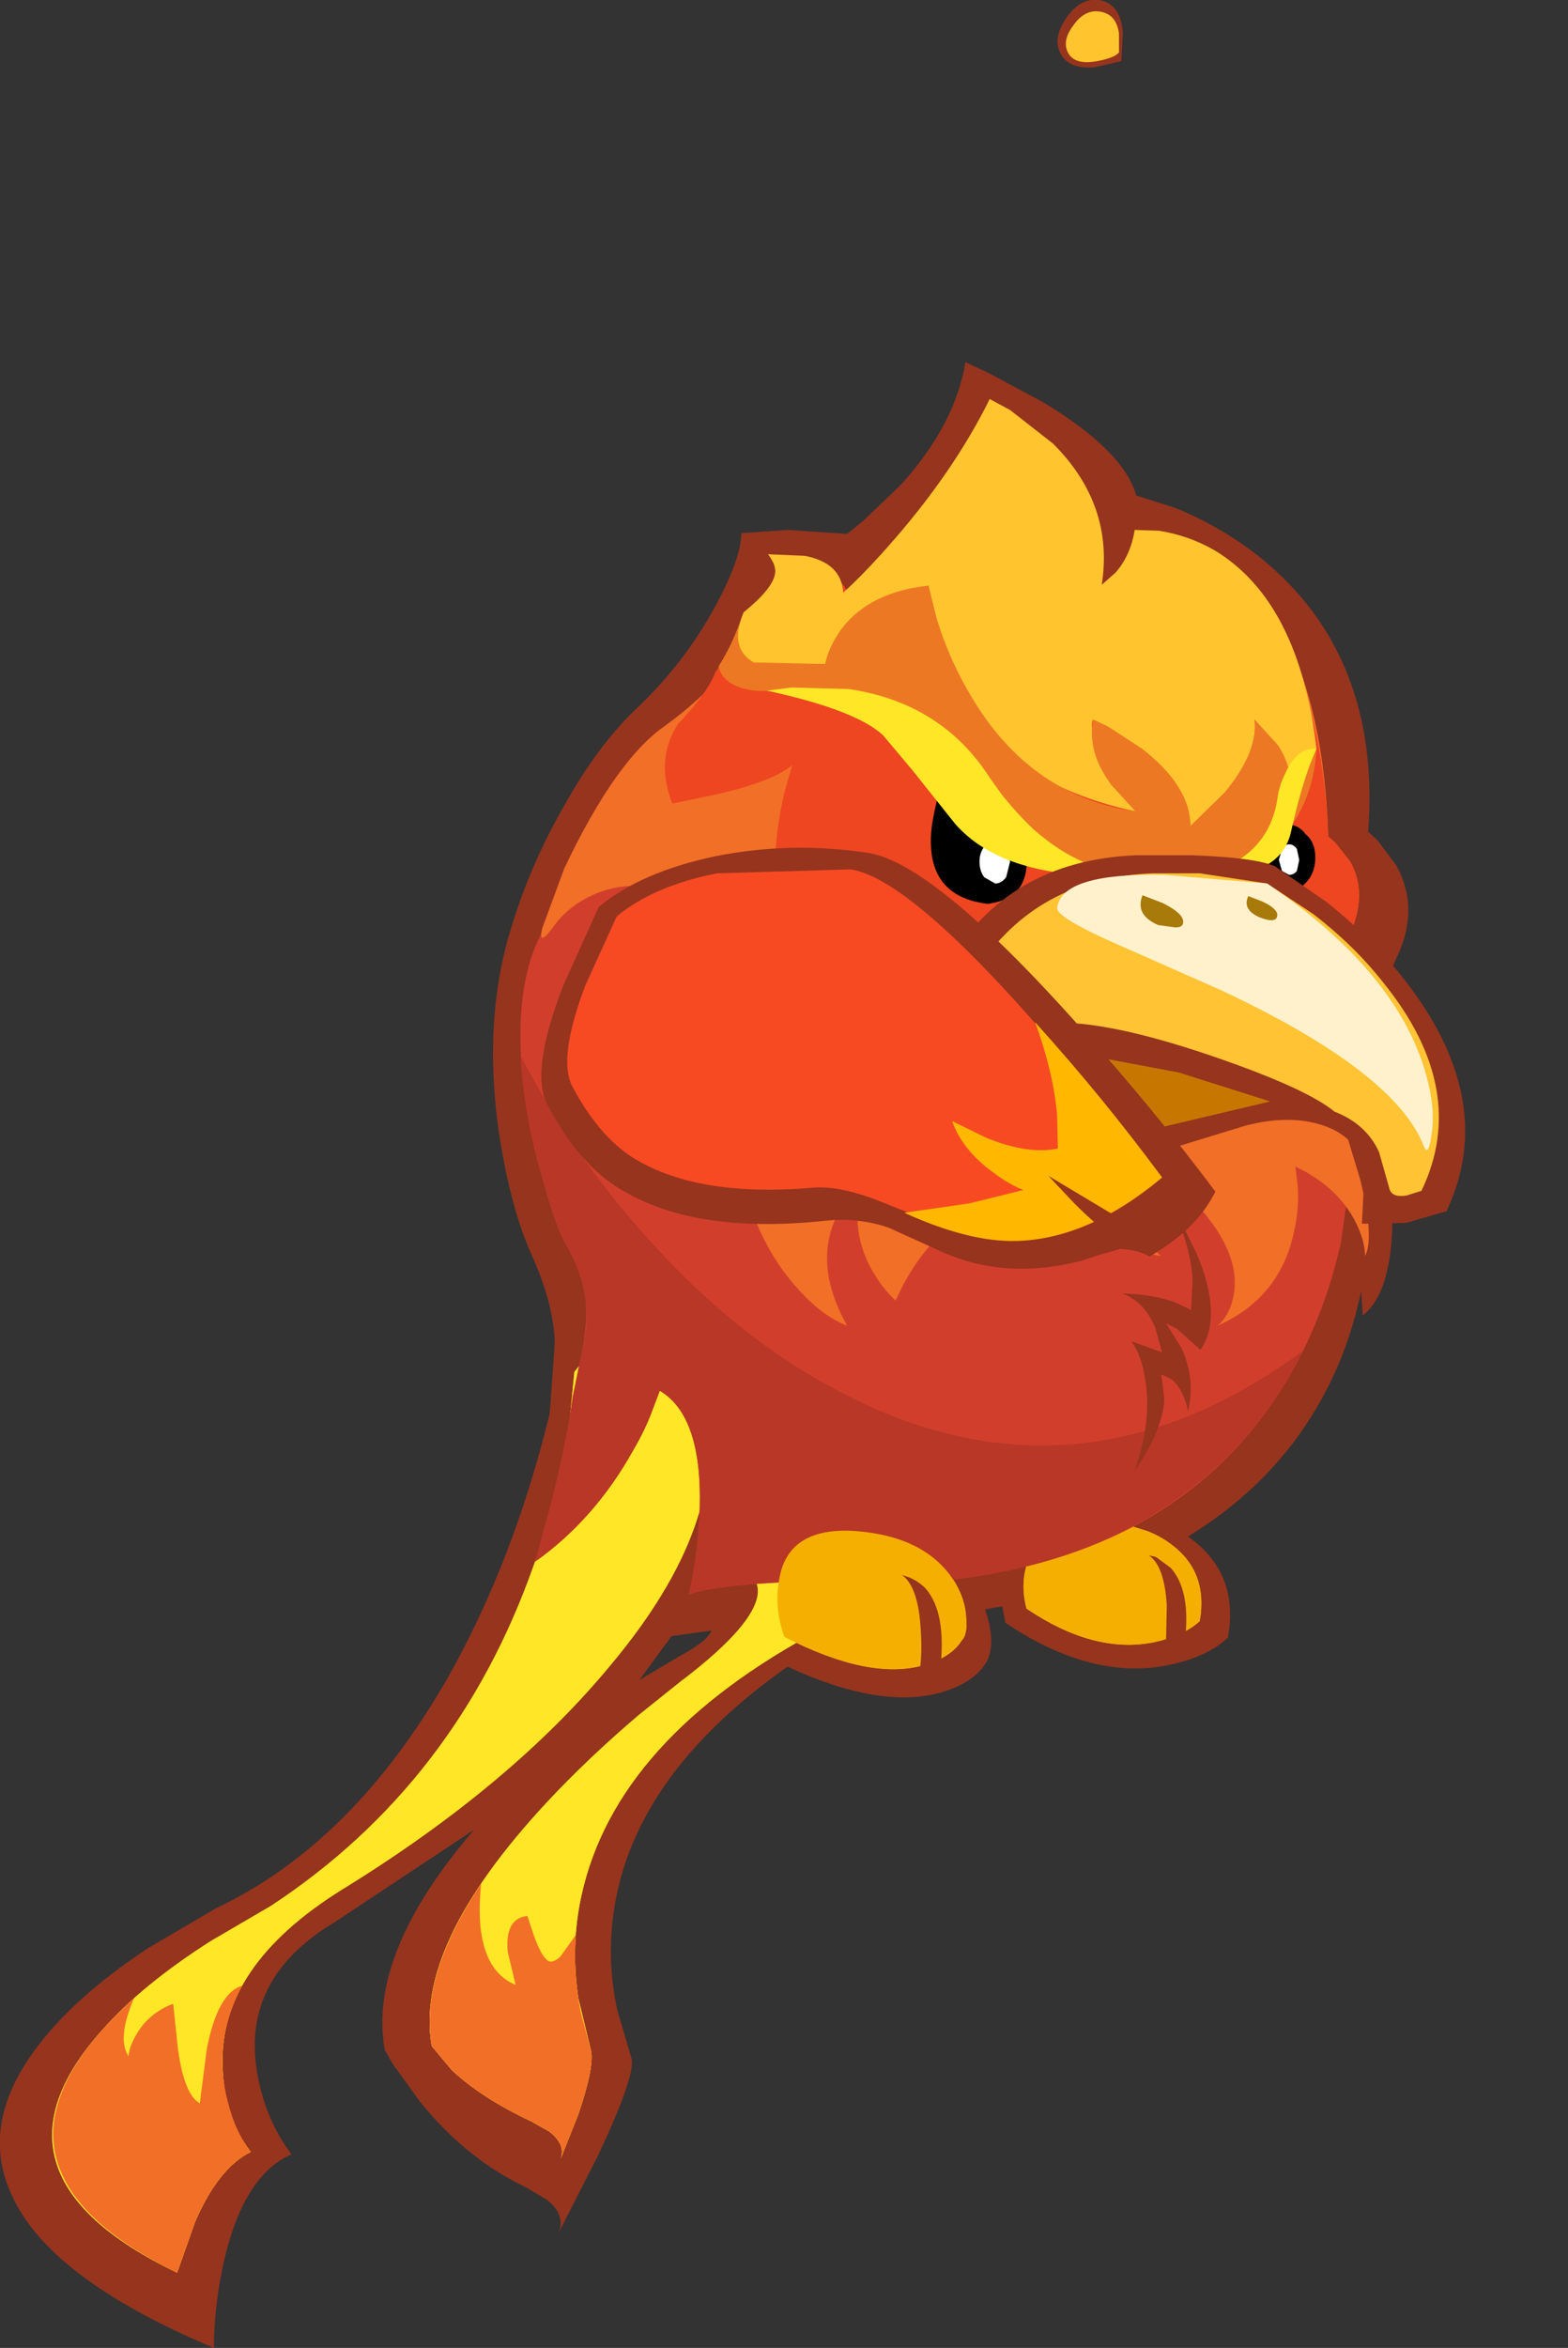 <?xml version="1.0" encoding="UTF-8" standalone="no"?>
<svg xmlns:ffdec="https://www.free-decompiler.com/flash" xmlns:xlink="http://www.w3.org/1999/xlink" ffdec:objectType="frame" height="149.75px" width="100.05px" xmlns="http://www.w3.org/2000/svg">
  <rect width="100%" height="100%" fill="#333333" stroke="none"/>
  <g transform="matrix(1.0, 0.0, 0.0, 1.0, 59.4, 70.05)">
    <use ffdec:characterId="400" height="149.75" transform="matrix(1.0, 0.0, 0.0, 1.0, -59.4, -70.05)" width="93.5" xlink:href="#shape0"/>
  </g>
  <defs>
    <g id="shape0" transform="matrix(1.0, 0.0, 0.0, 1.0, 59.4, 70.05)">
      <path d="M-18.6 37.1 L-15.9 35.5 Q-14.3 34.65 -14.0 33.95 L-16.55 34.3 -18.6 37.1 M7.15 -44.4 Q12.3 -41.3 13.1 -38.45 L15.6 -37.65 Q18.55 -36.45 21.0 -34.5 28.75 -28.25 27.9 -17.0 L28.5 -16.45 29.7 -14.85 Q31.2 -12.1 29.75 -9.05 28.3 -6.0 28.55 -0.95 28.65 1.5 29.05 3.4 L29.45 7.75 Q29.4 12.4 27.55 13.85 L27.45 12.3 Q26.55 16.65 24.3 20.25 21.4 24.9 16.4 27.95 19.7 30.25 18.95 34.4 17.6 35.65 15.15 36.15 10.25 37.15 4.75 33.45 L4.55 32.4 3.45 32.6 Q3.85 33.7 3.85 34.7 3.8 35.65 3.45 36.1 2.7 37.25 0.8 37.85 -3.1 39.05 -9.15 36.25 -19.25 43.35 -20.3 52.35 -20.65 55.25 -20.0 58.2 L-19.1 61.25 Q-18.85 62.35 -21.25 67.45 L-23.75 72.35 Q-23.3 71.2 -24.5 70.25 L-25.85 69.45 Q-29.65 67.65 -32.6 64.0 L-34.3 61.65 -34.85 60.7 Q-35.95 54.55 -29.15 46.65 L-38.05 52.55 Q-44.0 56.1 -43.0 62.1 -42.5 65.1 -40.8 67.35 -43.9 68.7 -45.15 74.35 -45.75 77.15 -45.75 79.7 -56.35 75.25 -58.7 69.85 -60.65 65.5 -57.25 60.8 -54.8 57.4 -49.95 54.2 L-45.6 51.65 Q-36.85 47.5 -30.8 36.9 -26.65 29.55 -24.35 20.2 L-24.3 19.8 -24.0 15.55 Q-24.1 13.05 -25.45 10.05 -26.8 7.1 -27.55 2.3 -28.6 -4.85 -26.85 -10.65 -25.65 -14.7 -23.55 -18.4 -21.35 -22.4 -18.9 -24.75 -15.75 -27.7 -13.75 -31.4 -12.1 -34.45 -12.1 -36.05 L-9.15 -36.25 -5.35 -36.0 -4.3 -36.85 -1.95 -39.1 Q1.55 -42.95 2.2 -46.95 L3.7 -46.25 7.15 -44.4" fill="#96341e" fill-rule="evenodd" stroke="none"/>
      <path d="M-22.75 17.45 L-21.8 16.25 Q-20.6 15.0 -19.45 14.45 -15.9 12.8 -14.45 19.55 -12.8 27.0 -20.4 36.1 -26.75 43.8 -37.55 50.45 -45.45 55.35 -45.2 61.75 -45.1 65.0 -43.4 67.2 -45.45 68.2 -46.95 71.65 L-48.1 74.9 Q-61.1 68.65 -52.9 59.45 -50.35 56.55 -45.95 53.75 L-42.1 51.5 Q-30.25 43.7 -25.35 29.8 -23.75 25.45 -23.1 21.05 L-22.75 17.45" fill="#e8c723" fill-rule="evenodd" stroke="none"/>
      <path d="M-24.55 44.95 Q-21.9 42.1 -18.6 39.3 L-15.85 37.1 Q-8.85 33.75 -9.65 31.65 -9.9 31.0 -10.9 30.55 L-11.85 30.2 Q-11.1 29.05 -7.3 27.85 -3.65 26.7 -0.85 26.65 2.25 26.6 1.3 28.15 0.15 30.05 -7.0 33.85 -20.1 40.8 -22.3 50.85 -23.0 54.05 -22.5 57.4 L-21.7 60.7 Q-21.45 61.7 -22.5 64.8 L-23.65 67.7 Q-23.25 66.75 -24.35 65.9 L-25.5 65.25 Q-28.7 63.75 -30.6 61.95 L-31.85 60.45 Q-33.0 54.05 -24.55 44.95" fill="#f0d718" fill-rule="evenodd" stroke="none"/>
      <path d="M-9.35 34.35 Q-10.0 32.55 -9.7 30.8 -9.2 27.3 -4.8 27.6 -0.25 27.95 1.55 30.9 2.2 32.0 2.25 33.15 2.35 34.2 1.95 34.6 1.3 35.65 -0.45 36.15 -3.9 37.15 -9.35 34.35" fill="#e0ad2f" fill-rule="evenodd" stroke="none"/>
      <path d="M6.1 32.55 Q5.65 30.85 6.25 29.35 7.55 26.35 13.0 27.35 L13.8 27.6 Q14.7 27.95 15.4 28.5 17.7 30.25 17.15 33.35 16.1 34.3 14.2 34.7 10.4 35.45 6.1 32.55" fill="#e0ad2f" fill-rule="evenodd" stroke="none"/>
      <path d="M-22.75 17.45 L-21.8 16.25 Q-20.6 15.0 -19.45 14.45 -15.9 12.8 -14.45 19.55 -12.8 27.0 -20.4 36.1 -26.75 43.8 -37.55 50.45 -45.45 55.35 -45.2 61.75 -45.1 65.0 -43.4 67.2 -45.45 68.2 -46.95 71.65 L-48.1 74.9 Q-61.1 68.65 -52.9 59.45 -50.35 56.55 -45.95 53.75 L-42.1 51.5 Q-30.25 43.7 -25.35 29.8 -23.75 25.45 -23.1 21.05 L-22.75 17.45" fill="#ffe626" fill-rule="evenodd" stroke="none"/>
      <path d="M-24.55 44.95 Q-21.9 42.1 -18.6 39.3 L-15.85 37.1 Q-11.2 33.55 -11.05 31.55 -11.0 30.9 -11.45 30.5 L-11.85 30.2 Q-11.1 29.05 -7.3 27.85 -3.65 26.7 -0.85 26.65 2.25 26.6 1.3 28.15 0.15 30.05 -7.0 33.85 -20.1 40.8 -22.3 50.85 -23.0 54.05 -22.5 57.4 L-21.7 60.7 Q-21.45 61.7 -22.5 64.8 L-23.65 67.7 Q-23.25 66.75 -24.35 65.9 L-25.5 65.25 Q-28.7 63.75 -30.6 61.95 L-31.85 60.45 Q-33.0 54.05 -24.55 44.95" fill="#ffe626" fill-rule="evenodd" stroke="none"/>
      <path d="M6.1 32.55 Q5.65 30.85 6.25 29.35 7.55 26.35 13.0 27.35 L13.8 27.6 Q14.7 27.95 15.4 28.5 17.7 30.25 17.15 33.35 16.1 34.3 14.2 34.7 10.4 35.45 6.1 32.55" fill="#f5af00" fill-rule="evenodd" stroke="none"/>
      <path d="M26.65 5.75 L26.15 9.25 Q25.2 13.5 23.2 17.15 16.65 28.95 1.3 30.7 L-5.9 30.75 Q-13.5 30.9 -15.45 31.65 -14.85 29.05 -14.75 26.1 -14.6 20.25 -17.3 18.65 L-17.7 19.7 Q-18.2 21.1 -19.0 22.45 -21.45 26.85 -25.25 29.55 L-24.25 25.9 Q-23.2 21.75 -22.85 19.0 -22.2 16.25 -22.05 14.7 -21.7 11.95 -23.3 9.3 -23.9 8.3 -24.7 5.4 -25.85 1.6 -26.1 -1.8 -26.95 -12.1 -20.2 -14.5 -17.0 -15.65 -10.75 -14.6 -4.5 -13.6 2.55 -10.85 10.1 -7.9 16.2 -3.85 23.0 0.7 26.65 5.75" fill="#d13f2c" fill-rule="evenodd" stroke="none"/>
      <path d="M13.9 29.15 L14.35 29.25 15.3 29.95 Q16.6 31.4 16.2 34.65 L15.0 34.75 15.05 32.35 Q14.9 29.8 13.9 29.15" fill="#96341e" fill-rule="evenodd" stroke="none"/>
      <path d="M-24.7 5.35 Q-25.95 1.25 -26.2 -2.75 -22.95 3.5 -18.1 8.9 -12.6 15.05 -6.4 18.4 9.05 26.9 23.75 16.1 21.0 21.6 16.25 25.15 10.2 29.7 1.3 30.7 L-5.9 30.75 Q-13.5 30.9 -15.45 31.65 -14.85 29.05 -14.75 26.1 -14.6 20.25 -17.3 18.65 L-17.7 19.7 Q-18.2 21.1 -19.0 22.45 -21.45 26.85 -25.25 29.55 L-24.25 25.9 Q-23.2 21.75 -22.85 19.0 L-22.0 14.8 Q-21.7 12.1 -23.3 9.3 -23.9 8.25 -24.7 5.35" fill="#b83727" fill-rule="evenodd" stroke="none"/>
      <path d="M13.0 -36.0 L14.8 -35.85 Q17.05 -35.4 18.9 -33.95 24.95 -29.35 25.35 -16.7 L25.8 -16.3 26.75 -15.1 Q27.95 -12.95 26.6 -10.2 25.35 -7.45 25.75 -2.55 25.9 -0.15 26.35 1.75 L27.4 5.2 Q28.3 8.95 27.7 10.05 27.7 9.15 27.15 8.0 26.0 5.65 23.25 4.35 L23.4 5.55 Q23.5 7.0 23.2 8.35 22.35 12.7 18.3 14.5 19.05 13.85 19.3 12.65 19.8 10.25 17.55 7.45 L16.65 6.35 Q15.8 4.95 16.0 3.8 16.1 3.15 15.5 3.7 14.95 4.25 14.45 5.4 13.0 8.55 14.65 10.05 13.75 9.95 12.7 9.25 10.55 7.9 9.75 5.15 7.65 5.0 5.1 5.9 0.05 7.7 -2.25 12.9 -3.1 12.15 -3.85 10.8 -5.25 8.15 -4.3 5.4 L-4.95 5.95 -6.1 7.7 Q-7.45 10.75 -5.35 14.5 -7.3 13.75 -9.2 11.3 -12.95 6.45 -12.6 -2.15 -12.25 -11.35 -17.05 -13.2 -18.9 -13.9 -21.0 -13.2 -22.95 -12.5 -24.05 -11.0 -25.1 -9.55 -24.8 -10.85 L-23.4 -14.65 Q-20.15 -21.5 -17.05 -23.7 -13.55 -26.2 -11.15 -29.8 -8.8 -33.35 -9.75 -34.45 L-8.05 -34.25 Q-6.15 -33.75 -5.35 -32.35 -3.75 -33.4 -1.75 -35.4 2.2 -39.4 4.0 -44.2 L5.1 -43.5 7.5 -41.35 Q10.95 -37.55 10.9 -32.75 L12.3 -33.55 Q13.55 -34.65 13.0 -36.0" fill="#f26f27" fill-rule="evenodd" stroke="none"/>
      <path d="M4.9 -43.9 Q6.25 -43.0 7.4 -41.8 11.05 -37.95 10.9 -32.75 L12.1 -33.75 Q13.3 -34.95 13.0 -36.25 L14.8 -35.9 Q17.0 -35.25 18.85 -33.7 24.85 -28.7 25.35 -16.7 L25.8 -16.3 26.75 -15.1 Q27.95 -12.95 26.6 -10.2 25.65 -8.15 25.65 -4.85 19.35 -2.15 10.4 -3.45 L4.9 -4.6 2.7 -5.25 Q3.1 -6.45 0.8 -9.45 -1.4 -12.3 -2.85 -12.8 -4.65 -11.9 -5.25 -8.25 L-5.45 -4.75 Q-10.1 -8.5 -9.95 -15.25 -9.85 -17.35 -9.35 -19.5 L-8.85 -21.25 Q-10.05 -20.25 -13.4 -19.45 L-16.5 -18.8 Q-17.6 -21.6 -16.15 -23.85 -14.15 -26.0 -13.75 -27.2 L-10.55 -31.6 Q-8.95 -33.9 -9.75 -34.45 L-8.1 -34.25 Q-6.25 -33.75 -5.35 -32.35 -3.55 -33.75 -1.5 -35.95 2.6 -40.35 3.75 -44.6 L4.9 -43.9" fill="#ed4621" fill-rule="evenodd" stroke="none"/>
      <path d="M5.05 -43.9 L7.8 -41.75 Q11.7 -37.85 10.9 -32.75 L11.8 -33.55 Q12.75 -34.65 13.0 -36.25 L14.55 -36.2 Q16.45 -35.9 18.1 -34.95 23.5 -31.7 24.6 -22.3 L23.25 -19.45 22.6 -18.5 Q23.45 -20.45 22.15 -22.5 L20.65 -24.15 Q20.9 -22.1 18.75 -19.5 L16.55 -17.35 Q16.55 -19.9 13.45 -22.3 L11.3 -23.7 10.35 -24.15 Q9.95 -23.55 11.5 -20.85 L13.05 -18.3 Q4.4 -20.15 1.25 -26.6 0.3 -28.6 0.0 -30.85 L-0.15 -32.7 -2.55 -29.1 -3.5 -27.25 -11.25 -27.55 Q-13.0 -28.5 -11.95 -31.0 -10.1 -32.5 -9.95 -33.45 -9.85 -34.0 -10.4 -34.7 L-8.05 -34.6 Q-5.7 -34.15 -5.6 -32.25 -4.15 -33.55 -2.25 -35.75 1.55 -40.15 3.75 -44.6 L5.05 -43.9" fill="#ffc42e" fill-rule="evenodd" stroke="none"/>
      <path d="M20.65 -24.15 L22.15 -22.5 Q23.45 -20.45 22.6 -18.5 L23.25 -19.4 Q24.0 -20.6 24.6 -22.3 24.45 -19.2 22.65 -16.9 L21.4 -15.6 20.85 -15.2 Q15.3 -12.9 9.05 -15.1 7.1 -15.75 5.3 -16.8 L3.9 -17.75 Q0.75 -23.0 -2.75 -24.85 L-4.9 -25.65 -5.65 -25.75 -11.25 -26.0 Q-13.25 -26.25 -13.55 -27.55 -12.7 -28.9 -12.2 -30.35 -12.65 -28.55 -11.3 -27.8 L-6.75 -27.7 Q-6.55 -28.75 -5.7 -29.95 -3.9 -32.3 -0.15 -32.7 L0.35 -30.65 Q1.1 -28.2 2.3 -26.1 6.1 -19.3 13.05 -18.3 L11.5 -20.0 Q9.95 -22.1 10.35 -24.15 L11.3 -23.7 13.45 -22.3 Q16.55 -19.9 16.55 -17.35 L18.75 -19.5 Q20.9 -22.1 20.65 -24.15" fill="#ed7824" fill-rule="evenodd" stroke="none"/>
      <path d="M-46.65 64.1 L-46.2 60.6 Q-45.5 57.05 -43.95 56.6 -45.9 60.2 -44.85 64.05 -44.35 66.0 -43.4 67.2 -45.45 68.2 -46.95 71.65 L-48.1 74.9 Q-56.2 70.95 -56.0 65.8 -55.8 61.85 -50.85 57.4 -51.95 59.95 -51.2 61.1 -51.15 60.5 -50.75 59.8 -49.95 58.35 -48.35 57.75 L-48.05 60.6 Q-47.65 63.55 -46.65 64.1" fill="#f26f27" fill-rule="evenodd" stroke="none"/>
      <path d="M-30.6 61.95 L-31.85 60.45 Q-32.65 56.0 -28.7 50.1 -29.25 55.4 -26.5 56.55 L-27.0 54.45 Q-27.2 52.3 -25.75 52.15 L-25.35 53.35 Q-24.9 54.65 -24.45 55.0 -24.15 55.2 -23.65 54.75 L-22.65 53.35 Q-22.85 55.8 -22.35 58.25 L-21.7 60.7 Q-21.45 61.7 -22.5 64.8 L-23.65 67.7 Q-23.25 66.75 -24.35 65.9 L-25.5 65.25 Q-28.7 63.75 -30.6 61.95" fill="#f26f27" fill-rule="evenodd" stroke="none"/>
      <path d="M-9.35 34.35 Q-10.0 32.55 -9.7 30.8 -9.2 27.3 -4.8 27.6 -0.25 27.95 1.55 30.9 2.2 32.0 2.25 33.15 2.35 34.2 1.95 34.6 1.3 35.65 -0.45 36.15 -3.9 37.15 -9.35 34.35" fill="#f5af00" fill-rule="evenodd" stroke="none"/>
      <path d="M-1.85 30.4 L-1.4 30.55 Q-0.8 30.8 -0.35 31.25 1.0 32.8 0.6 36.35 L-0.7 36.45 Q-0.55 35.25 -0.65 33.9 -0.8 31.15 -1.85 30.4" fill="#96341e" fill-rule="evenodd" stroke="none"/>
      <path d="M16.95 9.9 Q18.65 13.9 17.2 16.05 L15.7 14.7 15.0 14.35 16.0 15.95 Q16.9 17.95 16.4 19.95 16.15 18.65 15.4 17.95 L14.7 17.6 14.9 19.25 Q14.7 21.35 13.0 23.75 14.2 20.35 13.6 17.55 13.45 16.7 13.1 16.0 L12.8 15.5 14.75 16.2 14.3 14.6 Q13.6 12.95 12.2 12.45 14.15 12.5 15.55 13.0 L16.6 13.5 16.7 11.5 Q16.5 8.95 15.05 6.3 L15.7 7.35 16.95 9.9" fill="#96341e" fill-rule="evenodd" stroke="none"/>
      <path d="M23.9 -16.85 Q24.65 -16.25 24.5 -14.95 24.25 -13.35 22.25 -12.9 21.45 -12.9 20.85 -13.25 19.65 -13.9 20.5 -15.45 21.75 -17.6 22.95 -17.45 23.55 -17.35 23.9 -16.85" fill="#000000" fill-rule="evenodd" stroke="none"/>
      <path d="M23.5 -15.2 L23.35 -14.5 Q23.15 -14.25 22.85 -14.25 L22.4 -14.5 22.2 -15.2 22.4 -15.9 Q22.6 -16.2 22.85 -16.2 23.15 -16.2 23.35 -15.9 L23.5 -15.2" fill="#ffffff" fill-rule="evenodd" stroke="none"/>
      <path d="M19.9 -14.35 L16.75 -14.25 17.5 -14.35 19.2 -14.95 Q21.65 -16.25 22.1 -19.05 22.2 -19.9 22.6 -20.7 23.35 -22.4 24.6 -22.3 L24.1 -21.05 Q23.5 -19.35 23.0 -17.1 22.55 -14.85 19.9 -14.35" fill="#ffe626" fill-rule="evenodd" stroke="none"/>
      <path d="M5.85 -16.85 Q6.6 -14.05 5.2 -12.95 4.75 -12.65 4.15 -12.5 L3.65 -12.4 Q0.15 -12.8 0.0 -16.1 -0.05 -17.1 0.25 -18.4 L0.5 -19.55 1.2 -19.7 2.8 -19.7 Q5.2 -19.35 5.85 -16.85" fill="#000000" fill-rule="evenodd" stroke="none"/>
      <path d="M5.05 -15.1 L4.8 -14.1 Q4.5 -13.7 4.1 -13.7 L3.4 -14.1 Q3.1 -14.5 3.1 -15.1 3.1 -15.65 3.4 -16.05 3.7 -16.45 4.1 -16.45 4.5 -16.45 4.8 -16.05 L5.05 -15.1" fill="#ffffff" fill-rule="evenodd" stroke="none"/>
      <path d="M9.35 -14.25 Q4.0 -14.7 1.55 -17.5 L-1.2 -20.95 -3.05 -23.15 Q-4.75 -24.75 -10.45 -26.0 L-8.9 -26.2 -5.2 -26.1 Q0.7 -25.2 3.75 -20.45 L4.5 -19.4 Q5.45 -18.2 6.55 -17.15 10.2 -13.95 14.15 -14.35 12.0 -14.05 9.35 -14.25" fill="#ffe626" fill-rule="evenodd" stroke="none"/>
      <path d="M25.2 -12.55 Q28.05 -10.3 30.15 -7.65 36.25 0.1 32.9 7.2 L30.3 7.95 27.5 8.0 27.65 5.05 Q27.55 2.75 25.35 1.85 23.1 0.95 20.05 1.75 L13.35 3.8 Q9.3 4.85 6.7 3.8 4.15 2.8 3.6 0.0 L3.45 0.7 3.3 1.95 -1.15 -1.8 Q-0.9 -5.05 1.0 -8.45 4.85 -15.15 13.05 -15.5 L16.75 -15.5 Q20.7 -15.35 21.95 -14.8 L25.2 -12.55" fill="#96341e" fill-rule="evenodd" stroke="none"/>
      <path d="M4.7 -0.55 Q5.2 -1.5 6.35 -2.1 7.75 -2.85 9.95 -2.75 L15.8 -1.65 21.65 0.2 14.05 2.0 Q11.15 2.75 8.5 2.0 6.0 1.25 4.7 -0.55" fill="#c77700" fill-rule="evenodd" stroke="none"/>
      <path d="M14.15 -14.35 L17.15 -14.35 21.45 -13.7 24.4 -11.75 Q27.0 -9.75 28.85 -7.4 34.4 -0.55 31.3 5.9 L30.35 6.2 Q29.4 6.35 29.25 5.75 L28.6 3.45 Q27.8 1.65 25.75 0.85 24.05 -0.55 18.65 -2.45 13.1 -4.4 9.6 -4.75 6.55 -5.05 4.55 -3.2 3.1 -1.85 3.1 -0.85 L0.6 -2.35 Q1.0 -5.2 2.9 -8.15 6.7 -14.05 14.15 -14.35" fill="#ffc333" fill-rule="evenodd" stroke="none"/>
      <path d="M18.5 -6.9 L11.15 -10.15 Q8.0 -11.6 8.05 -12.15 8.35 -14.4 14.95 -14.25 L21.45 -13.7 Q29.75 -8.1 31.6 -1.5 32.2 0.65 31.95 2.25 31.75 3.8 31.45 3.05 29.6 -1.7 18.5 -6.9" fill="#fff1cc" fill-rule="evenodd" stroke="none"/>
      <path d="M14.8 -12.45 Q16.1 -11.8 16.1 -11.25 16.1 -10.9 15.6 -10.9 L14.5 -11.05 Q13.0 -11.7 13.5 -12.95 L14.8 -12.45" fill="#a87a09" fill-rule="evenodd" stroke="none"/>
      <path d="M21.15 -12.55 Q22.1 -12.1 22.1 -11.7 22.1 -11.1 20.95 -11.55 19.85 -12.05 20.25 -12.9 L21.15 -12.55" fill="#a87a09" fill-rule="evenodd" stroke="none"/>
      <path d="M9.6 -4.45 Q14.3 0.8 18.15 5.95 17.5 7.25 16.4 8.3 15.45 9.2 13.95 10.1 13.35 9.7 12.1 9.6 L10.7 10.0 9.65 10.35 Q4.65 11.65 0.5 9.7 L-2.7 8.25 Q-4.6 7.6 -6.65 7.8 -15.4 8.75 -20.2 5.55 -22.55 4.0 -24.45 0.45 -25.6 -1.6 -23.5 -7.1 L-21.2 -12.2 Q-18.5 -14.45 -13.7 -15.45 -8.9 -16.4 -4.0 -15.65 0.2 -15.0 9.6 -4.45" fill="#96341e" fill-rule="evenodd" stroke="none"/>
      <path d="M6.95 -4.45 Q11.2 0.35 14.75 5.05 8.35 10.5 1.85 8.6 L-3.05 6.65 Q-5.75 5.55 -7.5 5.7 -15.05 6.35 -19.15 3.7 -21.25 2.3 -22.85 -0.7 -23.85 -2.45 -22.05 -7.2 L-20.05 -11.6 Q-17.7 -13.55 -13.65 -14.35 L-5.15 -14.6 Q-1.5 -14.1 6.95 -4.45" fill="#f74a23" fill-rule="evenodd" stroke="none"/>
      <path d="M5.9 5.85 Q5.0 5.5 4.0 4.75 2.0 3.3 1.35 1.45 L3.6 2.55 Q6.25 3.6 8.1 3.2 L8.05 1.05 Q7.8 -1.7 6.65 -4.85 10.95 -0.1 14.75 5.05 10.0 9.0 5.4 9.1 2.35 9.15 -1.7 7.3 L2.45 6.7 5.9 5.85" fill="#ffb700" fill-rule="evenodd" stroke="none"/>
      <path d="M9.15 6.7 L7.5 4.95 12.85 8.15 12.6 8.6 11.55 8.65 Q10.9 8.45 9.15 6.7" fill="#96341e" fill-rule="evenodd" stroke="none"/>
      <path d="M12.15 -66.15 L10.4 -65.75 Q8.9 -65.65 8.35 -66.5 7.7 -67.5 8.6 -68.85 9.5 -70.2 10.7 -70.05 12.1 -69.85 12.25 -67.95 L12.15 -66.15" fill="#96341e" fill-rule="evenodd" stroke="none"/>
      <path d="M12.0 -66.7 Q11.7 -66.35 10.6 -66.15 9.25 -65.9 8.8 -66.6 8.3 -67.4 9.1 -68.45 9.85 -69.5 10.85 -69.3 11.85 -69.1 12.0 -67.9 L12.0 -66.7" fill="#ffc42e" fill-rule="evenodd" stroke="none"/>
    </g>
  </defs>
</svg>
